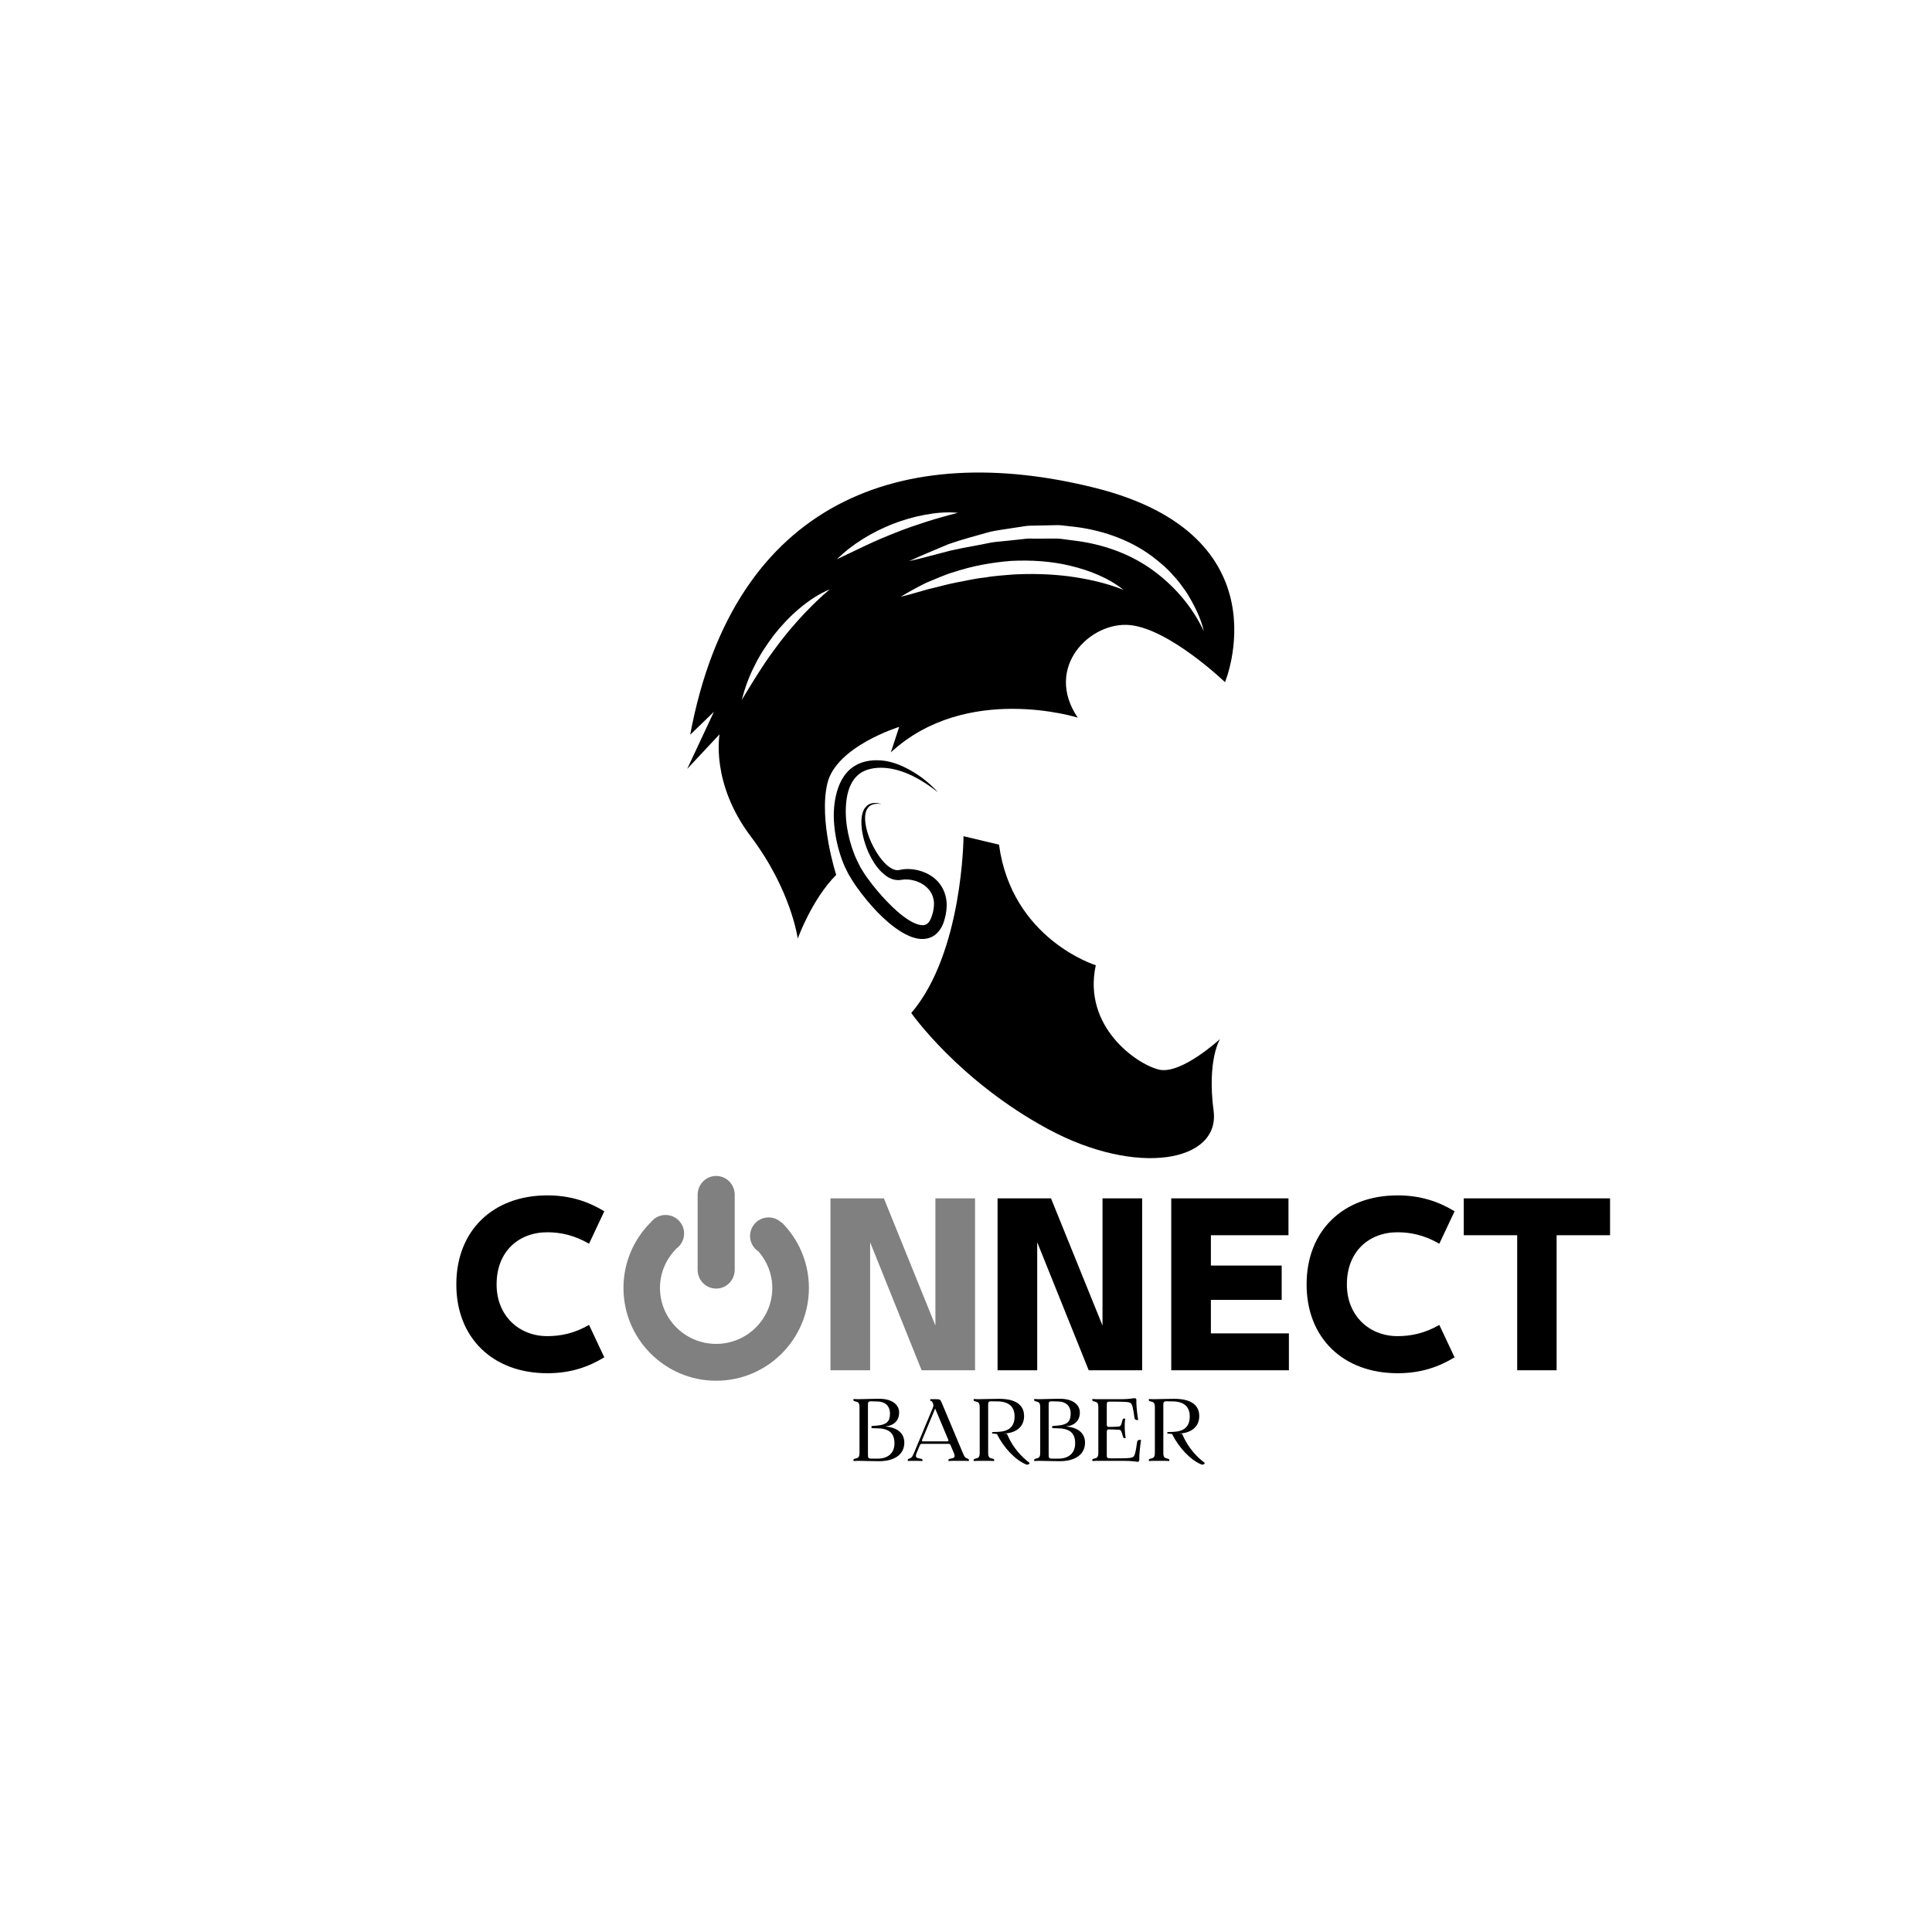<svg xmlns="http://www.w3.org/2000/svg" xmlns:xlink="http://www.w3.org/1999/xlink" width="500" zoomAndPan="magnify" viewBox="0 0 375 375" height="500" preserveAspectRatio="xMidYMid meet" version="1.0"><defs><g/><clipPath id="1f79adedba"><path d="M 133.387 91 L 240 91 L 240 183 L 133.387 183 Z M 133.387 91 " clip-rule="nonzero"/></clipPath><clipPath id="15b7437e6b"><path d="M 121.012 228.25 L 157.012 228.25 L 157.012 268 L 121.012 268 Z M 121.012 228.25 " clip-rule="nonzero"/></clipPath></defs><path fill="#000000" d="M 193.906 163.945 C 196.387 182.332 212.691 187.352 212.691 187.352 C 210.105 199.285 220.648 206.586 224.953 207.609 C 229.254 208.633 236.801 201.68 236.801 201.68 C 236.801 201.68 234.258 205.719 235.559 215.609 C 236.859 225.5 220.703 228.5 203.379 219.129 C 186.051 209.758 176.879 196.625 176.879 196.625 C 186.926 184.875 187.02 162.309 187.02 162.309 L 193.906 163.945 " fill-opacity="1" fill-rule="nonzero"/><g clip-path="url(#1f79adedba)"><path fill="#000000" d="M 143.965 135.867 C 144.566 133.598 145.348 131.355 146.441 129.262 C 147.457 127.125 148.801 125.164 150.207 123.266 C 151.676 121.406 153.301 119.672 155.113 118.148 C 156.91 116.621 158.898 115.285 161.07 114.387 C 159.262 115.871 157.641 117.508 156.055 119.156 C 154.492 120.832 152.992 122.547 151.602 124.355 C 150.219 126.172 148.867 128.012 147.637 129.953 C 146.375 131.875 145.203 133.863 143.965 135.867 Z M 162.449 108.551 C 165.516 105.531 169.297 103.285 173.297 101.695 C 175.309 100.918 177.387 100.312 179.504 99.926 C 181.617 99.535 183.785 99.32 185.93 99.539 C 183.848 100.055 181.832 100.633 179.836 101.262 C 177.848 101.914 175.867 102.566 173.938 103.352 C 172 104.113 170.074 104.918 168.18 105.812 Z M 174.816 115.832 C 176.43 114.863 178.09 113.957 179.789 113.113 C 181.539 112.414 183.266 111.586 185.09 111.055 C 188.703 109.855 192.48 109.164 196.305 108.867 C 200.125 108.688 203.992 108.91 207.727 109.809 C 211.434 110.703 215.094 112.121 218.07 114.488 C 214.57 113.098 210.965 112.332 207.352 111.848 C 203.734 111.402 200.094 111.309 196.465 111.523 C 194.652 111.676 192.832 111.789 191.035 112.113 C 189.211 112.289 187.434 112.742 185.625 113.062 C 183.816 113.402 182.051 113.945 180.23 114.344 C 178.441 114.832 176.668 115.402 174.816 115.832 Z M 208.504 104.926 L 206.523 104.672 C 205.867 104.566 205.203 104.508 204.531 104.543 L 200.516 104.547 C 199.84 104.508 199.172 104.551 198.5 104.645 L 196.488 104.859 C 195.156 105.027 193.801 105.098 192.461 105.293 C 189.809 105.867 187.109 106.266 184.445 106.883 C 181.793 107.555 179.16 108.312 176.449 108.918 C 178.945 107.75 181.52 106.734 184.074 105.633 C 186.688 104.703 189.391 104.016 192.074 103.25 C 193.434 102.934 194.828 102.766 196.211 102.543 L 198.289 102.227 C 198.98 102.098 199.68 102.023 200.387 102.027 L 204.621 101.941 C 205.324 101.898 206.031 101.949 206.734 102.047 L 208.852 102.285 C 214.457 103.016 220.055 105.039 224.496 108.664 C 225.598 109.578 226.703 110.469 227.613 111.578 C 228.609 112.59 229.434 113.75 230.246 114.902 C 231.734 117.293 233.047 119.812 233.668 122.531 C 231.324 117.508 227.605 113.363 223.266 110.328 C 218.898 107.289 213.762 105.57 208.504 104.926 Z M 139.668 142.523 C 139.668 142.523 137.887 151.988 145.738 162.371 C 153.586 172.758 154.844 182.18 154.844 182.18 C 154.844 182.18 157.539 174.609 162.305 169.812 C 162.305 169.812 158.887 159.266 160.59 152.062 C 162.285 144.867 174.535 141.086 174.535 141.086 L 172.918 146.027 C 187.621 132.488 209.188 139.293 209.188 139.293 C 202.562 129.504 211.641 120.562 219.336 121.328 C 227.031 122.094 237.773 132.406 237.773 132.406 C 237.773 132.406 249.633 103.973 212.52 94.688 C 175.41 85.402 142.469 96.953 133.965 142.613 L 138.574 138.156 L 133.387 149.242 L 139.668 142.523 " fill-opacity="1" fill-rule="nonzero"/></g><path fill="#000000" d="M 162.254 154.43 C 162.715 152.383 163.664 150.191 165.582 148.867 C 167.516 147.543 169.789 147.398 171.832 147.691 C 173.898 148.035 175.77 148.918 177.473 149.965 C 179.184 151.012 180.719 152.312 182.055 153.77 C 178.98 151.363 175.422 149.305 171.672 149.039 C 169.848 148.922 167.926 149.266 166.668 150.312 C 165.371 151.355 164.652 153.07 164.363 154.855 C 163.797 158.469 164.48 162.355 165.824 165.812 C 166.168 166.676 166.574 167.508 167 168.328 C 167.469 169.098 167.945 169.887 168.535 170.66 C 169.664 172.199 170.895 173.676 172.215 175.035 C 173.527 176.395 174.934 177.68 176.445 178.617 C 177.191 179.082 177.98 179.43 178.668 179.551 C 179.367 179.633 179.773 179.535 180.168 179.109 C 180.594 178.703 180.871 177.879 181.094 177.035 C 181.27 176.211 181.375 175.375 181.207 174.617 C 180.957 173.098 179.809 171.82 178.23 171.188 C 177.453 170.863 176.594 170.684 175.773 170.699 C 175.562 170.688 175.375 170.727 175.176 170.75 L 174.766 170.797 C 174.598 170.812 174.422 170.848 174.254 170.828 C 173.562 170.82 172.961 170.574 172.426 170.297 C 170.414 169.027 169.367 167.164 168.504 165.312 C 167.711 163.422 167.168 161.418 167.195 159.344 C 167.246 158.336 167.414 157.188 168.234 156.426 C 169.078 155.66 170.254 155.793 171.152 156.086 C 170.207 155.914 169.102 156 168.531 156.723 C 167.941 157.402 167.871 158.41 167.93 159.332 C 168.102 161.219 168.809 163.059 169.719 164.711 C 170.617 166.344 171.832 167.961 173.266 168.684 C 173.617 168.824 173.961 168.922 174.262 168.906 C 174.336 168.914 174.406 168.879 174.48 168.871 L 174.59 168.859 L 174.805 168.82 C 175.09 168.766 175.383 168.699 175.668 168.695 C 176.812 168.613 177.93 168.785 178.996 169.156 C 180.055 169.531 181.078 170.113 181.91 170.973 C 182.742 171.828 183.328 172.953 183.582 174.125 C 183.867 175.305 183.762 176.48 183.555 177.582 C 183.301 178.637 183.047 179.797 182.121 180.867 C 181.684 181.398 181.031 181.855 180.324 182.062 C 179.617 182.285 178.902 182.301 178.27 182.207 C 177.012 181.996 175.98 181.496 175.051 180.945 C 173.199 179.816 171.664 178.43 170.227 176.965 C 168.816 175.484 167.531 173.906 166.344 172.254 C 165.746 171.445 165.203 170.547 164.66 169.621 C 164.184 168.684 163.727 167.734 163.383 166.75 C 162.68 164.789 162.211 162.758 161.98 160.691 C 161.742 158.629 161.777 156.516 162.254 154.43 " fill-opacity="1" fill-rule="nonzero"/><g fill="#000000" fill-opacity="1"><g transform="translate(86.969, 265.968)"><g><path d="M 19.258 0.574 C 23.906 0.574 27.32 -0.699 30.324 -2.512 L 27.363 -8.805 C 24.523 -7.16 21.848 -6.625 19.258 -6.625 C 13.703 -6.625 9.422 -10.656 9.422 -16.621 L 9.422 -16.703 C 9.422 -23.043 13.703 -26.785 19.258 -26.785 C 21.848 -26.785 24.523 -26.211 27.363 -24.562 L 30.324 -30.859 C 27.277 -32.711 23.781 -33.945 19.258 -33.945 C 8.641 -33.945 1.605 -27.031 1.605 -16.703 L 1.605 -16.621 C 1.605 -6.297 8.68 0.574 19.258 0.574 Z M 19.258 0.574 "/></g></g></g><g clip-path="url(#15b7437e6b)"><path fill="#808080" d="M 139.012 268 C 129.078 268 121.016 259.93 121.016 249.988 C 121.016 245.039 123.023 240.559 126.258 237.305 L 126.273 237.32 C 126.93 236.414 127.984 235.824 129.184 235.824 C 131.172 235.824 132.785 237.438 132.785 239.426 C 132.785 240.645 132.176 241.719 131.25 242.371 L 131.262 242.383 C 129.316 244.344 128.102 247.02 128.102 249.988 C 128.102 255.984 132.984 260.848 139.004 260.848 C 145.02 260.848 149.902 255.984 149.902 249.988 C 149.902 247.277 148.883 244.816 147.227 242.918 C 146.242 242.277 145.586 241.168 145.586 239.906 C 145.586 237.918 147.199 236.301 149.188 236.301 C 150.16 236.301 151.035 236.691 151.684 237.32 L 151.734 237.27 C 154.988 240.527 157.008 245.02 157.008 249.988 C 157.008 259.93 148.945 268 139.012 268 Z M 139.012 250.113 C 137.016 250.113 135.41 248.48 135.41 246.445 L 135.41 231.918 C 135.41 229.887 137.016 228.25 139.012 228.25 C 141.004 228.25 142.609 229.887 142.609 231.918 L 142.609 246.445 C 142.609 248.48 141.004 250.113 139.012 250.113 Z M 139.012 250.113 " fill-opacity="1" fill-rule="evenodd"/></g><g fill="#000000" fill-opacity="1"><g transform="translate(164.828, 283.547)"><g><path d="M 1.691 0 C 3.316 0.016 4.547 0.07 5.777 0.07 C 8.992 0.07 10.699 -1.383 10.699 -3.52 C 10.699 -5.504 9.164 -6.496 7.008 -6.668 C 8.719 -6.855 9.691 -7.828 9.691 -9.383 C 9.691 -10.855 8.41 -12.051 5.762 -12.051 C 4.805 -12.051 3.301 -11.984 1.691 -11.965 C 1.453 -11.965 1.059 -12 0.855 -12 C 0.82 -12 0.699 -11.641 1.094 -11.555 C 1.742 -11.418 2 -11.316 2 -10.359 L 2 -1.605 C 2 -0.648 1.742 -0.547 1.094 -0.41 C 0.699 -0.324 0.836 0.035 0.855 0.035 C 1.059 0.035 1.453 0 1.691 0 Z M 4.48 -6.77 C 4.203 -6.699 4.324 -6.34 4.41 -6.34 L 5.52 -6.309 C 7.828 -6.258 8.785 -5.301 8.785 -3.383 C 8.785 -1.438 7.453 -0.426 5.539 -0.426 L 4.309 -0.426 C 3.711 -0.426 3.641 -0.582 3.641 -1.23 L 3.641 -10.785 C 3.641 -11.383 3.691 -11.555 4.223 -11.555 L 5.539 -11.52 C 6.941 -11.488 7.914 -10.684 7.914 -9.18 C 7.914 -7.691 7.332 -7.043 5.555 -6.855 Z M 4.48 -6.77 "/></g></g></g><g fill="#000000" fill-opacity="1"><g transform="translate(176.11, 283.547)"><g><path d="M 11.762 -0.41 C 11.301 -0.547 11.145 -0.648 10.77 -1.539 L 6.668 -11.301 C 6.426 -11.898 6.289 -11.965 5.574 -11.965 L 4.531 -11.965 C 4.426 -11.965 4.324 -11.691 4.617 -11.605 C 4.754 -11.555 4.82 -11.539 4.906 -11.316 L 5.043 -10.973 C 5.078 -10.805 5.059 -10.582 4.992 -10.395 L 1.301 -1.539 C 0.922 -0.648 0.77 -0.547 0.289 -0.41 C -0.016 -0.309 0.102 0.035 0.121 0.035 C 0.273 0.035 0.562 0 0.734 0 L 1.863 0 C 2.152 0 2.648 0.035 2.906 0.035 C 2.957 0.035 3.109 -0.309 2.598 -0.41 C 1.777 -0.547 1.453 -0.648 1.812 -1.539 L 2.461 -3.094 L 2.461 -3.078 C 2.582 -3.266 2.648 -3.301 2.871 -3.301 C 4.598 -3.281 6.203 -3.301 7.914 -3.301 C 8.152 -3.301 8.273 -3.281 8.375 -3.078 L 9.027 -1.539 C 9.402 -0.648 9.078 -0.547 8.309 -0.41 C 7.812 -0.309 7.984 0.035 8.016 0.035 C 8.258 0.035 8.719 0 9.008 0 L 11.332 0 C 11.504 0 11.777 0.035 11.93 0.035 C 11.949 0.035 12.051 -0.309 11.762 -0.41 Z M 7.793 -3.777 L 3.043 -3.777 C 2.871 -3.777 2.805 -3.898 2.871 -4.066 L 5.402 -10.152 L 7.965 -4.051 C 8.016 -3.93 8 -3.777 7.793 -3.777 Z M 7.793 -3.777 "/></g></g></g><g fill="#000000" fill-opacity="1"><g transform="translate(188.161, 283.547)"><g><path d="M 7.383 -5.027 C 7.332 -5.195 7.281 -5.266 7.109 -5.266 L 6.719 -5.266 L 6.836 -5.301 C 9.109 -5.438 10.613 -6.617 10.613 -8.699 C 10.613 -10.836 8.992 -12.035 5.777 -12.035 C 4.547 -12.035 3.316 -11.984 1.691 -11.965 C 1.453 -11.965 1.059 -12 0.855 -12 C 0.836 -12 0.699 -11.641 1.094 -11.555 C 1.742 -11.418 2 -11.316 2 -10.359 L 2 -1.605 C 2 -0.648 1.742 -0.547 1.109 -0.41 C 0.699 -0.309 0.836 0.035 0.855 0.035 C 1.078 0.035 1.453 0 1.691 0 L 3.949 0 C 4.188 0 4.562 0.035 4.77 0.035 C 4.805 0.035 4.941 -0.309 4.531 -0.41 C 3.879 -0.547 3.641 -0.648 3.641 -1.605 L 3.641 -10.941 C 3.641 -11.418 3.777 -11.555 4.188 -11.555 L 5.453 -11.539 C 7.641 -11.52 8.77 -10.496 8.77 -8.633 C 8.77 -6.668 7.711 -5.727 5.625 -5.625 L 4.582 -5.59 C 4.344 -5.574 4.324 -5.352 4.461 -5.301 L 5.332 -5.215 C 6.684 -2.512 8.922 -0.137 11.059 0.719 C 11.504 0.805 11.641 0.547 11.691 0.41 C 10.258 -0.668 8.496 -2.426 7.383 -5.027 Z M 7.383 -5.027 "/></g></g></g><g fill="#000000" fill-opacity="1"><g transform="translate(199.904, 283.547)"><g><path d="M 1.691 0 C 3.316 0.016 4.547 0.07 5.777 0.07 C 8.992 0.07 10.699 -1.383 10.699 -3.52 C 10.699 -5.504 9.164 -6.496 7.008 -6.668 C 8.719 -6.855 9.691 -7.828 9.691 -9.383 C 9.691 -10.855 8.41 -12.051 5.762 -12.051 C 4.805 -12.051 3.301 -11.984 1.691 -11.965 C 1.453 -11.965 1.059 -12 0.855 -12 C 0.82 -12 0.699 -11.641 1.094 -11.555 C 1.742 -11.418 2 -11.316 2 -10.359 L 2 -1.605 C 2 -0.648 1.742 -0.547 1.094 -0.41 C 0.699 -0.324 0.836 0.035 0.855 0.035 C 1.059 0.035 1.453 0 1.691 0 Z M 4.48 -6.77 C 4.203 -6.699 4.324 -6.34 4.41 -6.34 L 5.52 -6.309 C 7.828 -6.258 8.785 -5.301 8.785 -3.383 C 8.785 -1.438 7.453 -0.426 5.539 -0.426 L 4.309 -0.426 C 3.711 -0.426 3.641 -0.582 3.641 -1.23 L 3.641 -10.785 C 3.641 -11.383 3.691 -11.555 4.223 -11.555 L 5.539 -11.52 C 6.941 -11.488 7.914 -10.684 7.914 -9.18 C 7.914 -7.691 7.332 -7.043 5.555 -6.855 Z M 4.48 -6.77 "/></g></g></g><g fill="#000000" fill-opacity="1"><g transform="translate(211.186, 283.547)"><g><path d="M 6.734 0 C 8.805 0 9.316 0.188 9.625 0.188 C 9.812 0.207 9.949 0.086 9.949 -0.223 C 9.93 -1.281 10.102 -2.754 10.289 -4.051 C 10.289 -4.066 9.625 -4.188 9.539 -3.711 C 9.195 -1.281 9.027 -0.906 8.699 -0.734 C 8.273 -0.496 7.402 -0.48 4.617 -0.48 C 3.828 -0.48 3.641 -0.496 3.641 -1.043 L 3.641 -5.641 C 3.641 -5.828 3.711 -6.102 3.984 -6.102 C 4.258 -6.102 5.301 -6.086 5.914 -6.035 C 6.395 -6.016 6.445 -5.914 6.805 -4.617 C 6.891 -4.309 7.301 -4.41 7.301 -4.41 C 7.129 -5.539 7.027 -6.973 7.215 -8.172 C 7.215 -8.172 6.805 -8.375 6.684 -7.914 C 6.426 -6.82 6.309 -6.684 5.898 -6.648 C 5.18 -6.582 4.137 -6.582 3.984 -6.582 C 3.711 -6.582 3.641 -6.82 3.641 -7.008 L 3.641 -11.008 C 3.641 -11.316 3.762 -11.488 4.051 -11.488 C 7.129 -11.488 7.965 -11.469 8.309 -11.18 C 8.598 -10.922 8.754 -10.238 9.027 -8.289 C 9.094 -7.828 9.727 -7.914 9.727 -7.914 C 9.453 -9.727 9.352 -10.973 9.383 -11.777 C 9.383 -12.086 9.266 -12.152 9.078 -12.152 C 8.754 -12.172 8.066 -11.965 6.547 -11.965 L 1.691 -11.965 C 1.453 -11.965 1.078 -12 0.855 -12 C 0.836 -12 0.699 -11.656 1.109 -11.555 C 1.742 -11.418 2 -11.316 2 -10.359 L 2 -1.605 C 2 -0.648 1.742 -0.547 1.109 -0.41 C 0.699 -0.309 0.836 0.035 0.855 0.035 C 1.078 0.035 1.453 0 1.691 0 Z M 6.734 0 "/></g></g></g><g fill="#000000" fill-opacity="1"><g transform="translate(222.16, 283.547)"><g><path d="M 7.383 -5.027 C 7.332 -5.195 7.281 -5.266 7.109 -5.266 L 6.719 -5.266 L 6.836 -5.301 C 9.109 -5.438 10.613 -6.617 10.613 -8.699 C 10.613 -10.836 8.992 -12.035 5.777 -12.035 C 4.547 -12.035 3.316 -11.984 1.691 -11.965 C 1.453 -11.965 1.059 -12 0.855 -12 C 0.836 -12 0.699 -11.641 1.094 -11.555 C 1.742 -11.418 2 -11.316 2 -10.359 L 2 -1.605 C 2 -0.648 1.742 -0.547 1.109 -0.41 C 0.699 -0.309 0.836 0.035 0.855 0.035 C 1.078 0.035 1.453 0 1.691 0 L 3.949 0 C 4.188 0 4.562 0.035 4.77 0.035 C 4.805 0.035 4.941 -0.309 4.531 -0.41 C 3.879 -0.547 3.641 -0.648 3.641 -1.605 L 3.641 -10.941 C 3.641 -11.418 3.777 -11.555 4.188 -11.555 L 5.453 -11.539 C 7.641 -11.52 8.77 -10.496 8.77 -8.633 C 8.77 -6.668 7.711 -5.727 5.625 -5.625 L 4.582 -5.59 C 4.344 -5.574 4.324 -5.352 4.461 -5.301 L 5.332 -5.215 C 6.684 -2.512 8.922 -0.137 11.059 0.719 C 11.504 0.805 11.641 0.547 11.691 0.41 C 10.258 -0.668 8.496 -2.426 7.383 -5.027 Z M 7.383 -5.027 "/></g></g></g><g fill="#808080" fill-opacity="1"><g transform="translate(159.096, 265.968)"><g><path d="M 22.465 -8.68 L 12.469 -33.367 L 2.098 -33.367 L 2.098 0 L 9.793 0 L 9.793 -24.852 L 19.789 0 L 30.16 0 L 30.16 -33.367 L 22.465 -33.367 Z M 22.465 -8.68 "/></g></g></g><g fill="#000000" fill-opacity="1"><g transform="translate(191.53, 265.968)"><g><path d="M 22.465 -8.68 L 12.469 -33.367 L 2.098 -33.367 L 2.098 0 L 9.793 0 L 9.793 -24.852 L 19.789 0 L 30.16 0 L 30.16 -33.367 L 22.465 -33.367 Z M 22.465 -8.68 "/></g></g></g><g fill="#000000" fill-opacity="1"><g transform="translate(225.24, 265.968)"><g><path d="M 24.934 0 L 24.934 -7.16 L 9.793 -7.16 L 9.793 -13.66 L 23.535 -13.66 L 23.535 -20.324 L 9.793 -20.324 L 9.793 -26.211 L 24.852 -26.211 L 24.852 -33.367 L 2.098 -33.367 L 2.098 0 Z M 24.934 0 "/></g></g></g><g fill="#000000" fill-opacity="1"><g transform="translate(252.008, 265.968)"><g><path d="M 19.258 0.574 C 23.906 0.574 27.32 -0.699 30.324 -2.512 L 27.363 -8.805 C 24.523 -7.16 21.848 -6.625 19.258 -6.625 C 13.703 -6.625 9.422 -10.656 9.422 -16.621 L 9.422 -16.703 C 9.422 -23.043 13.703 -26.785 19.258 -26.785 C 21.848 -26.785 24.523 -26.211 27.363 -24.562 L 30.324 -30.859 C 27.277 -32.711 23.781 -33.945 19.258 -33.945 C 8.641 -33.945 1.605 -27.031 1.605 -16.703 L 1.605 -16.621 C 1.605 -6.297 8.68 0.574 19.258 0.574 Z M 19.258 0.574 "/></g></g></g><g fill="#000000" fill-opacity="1"><g transform="translate(283.294, 265.968)"><g><path d="M 18.844 0 L 18.844 -26.211 L 29.215 -26.211 L 29.215 -33.367 L 0.824 -33.367 L 0.824 -26.211 L 11.191 -26.211 L 11.191 0 Z M 18.844 0 "/></g></g></g></svg>